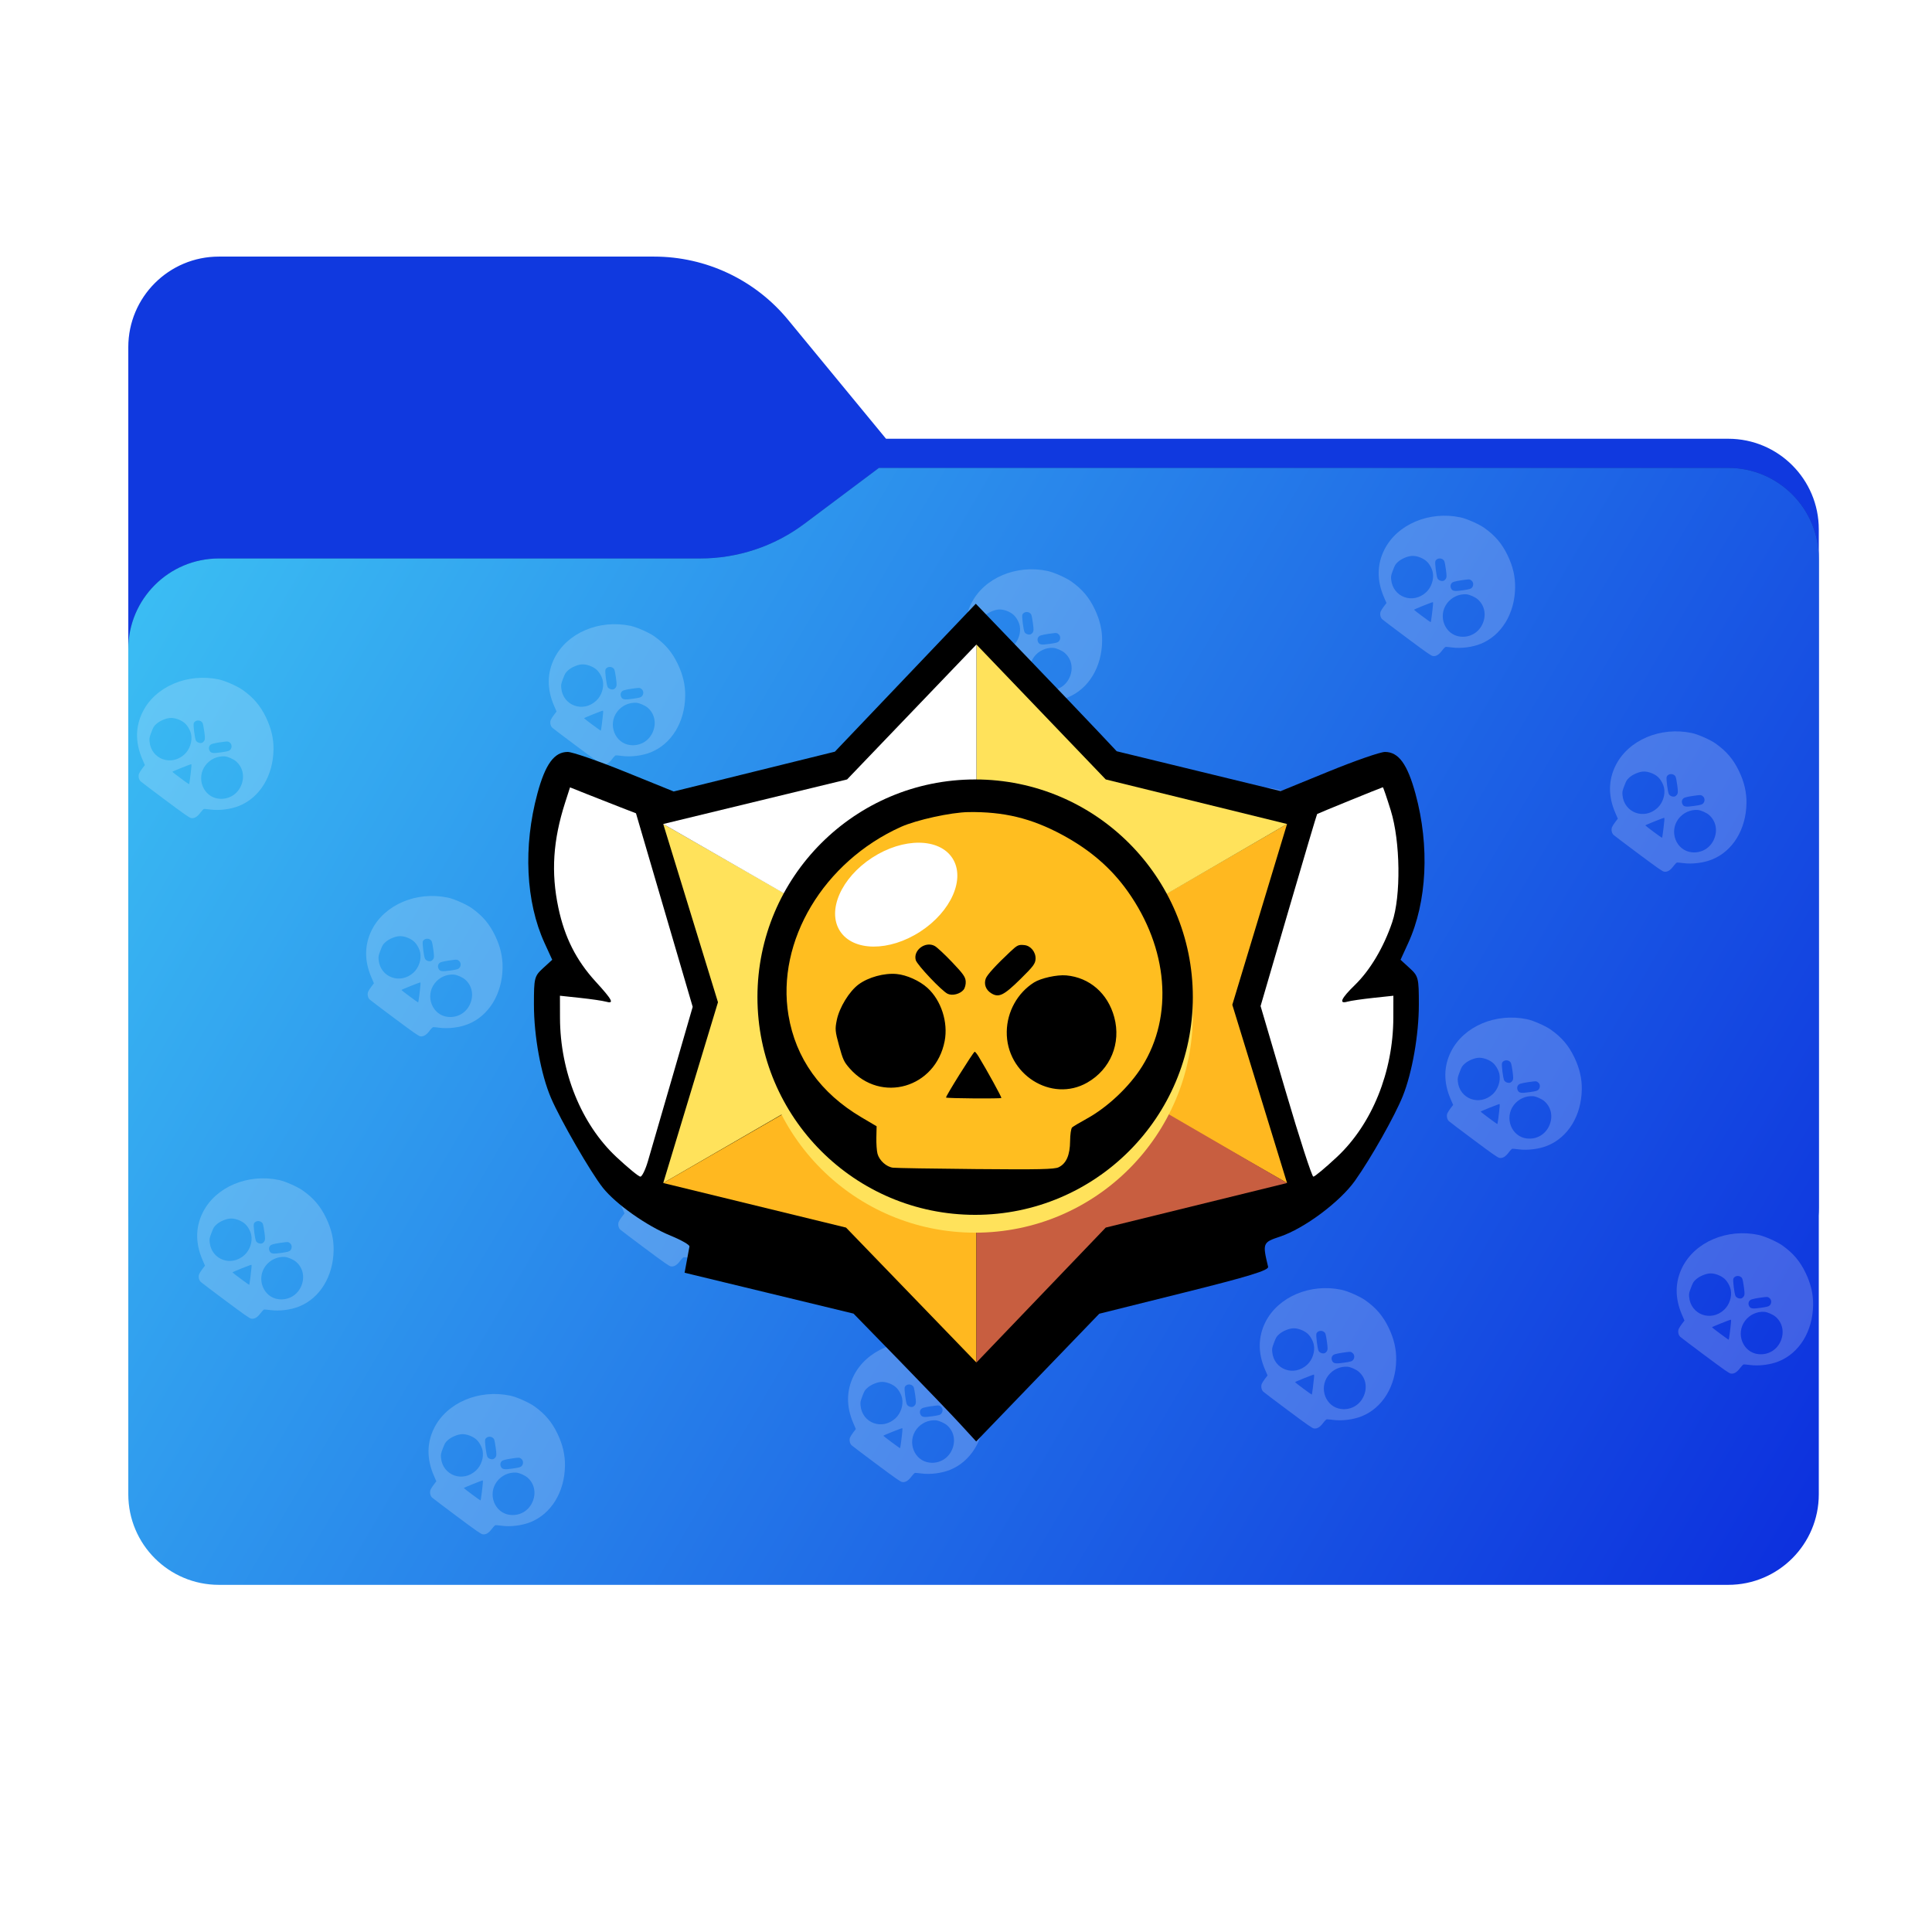 <svg width="256" height="256" viewBox="0 0 256 256" fill="none" xmlns="http://www.w3.org/2000/svg">
<path fill-rule="evenodd" clip-rule="evenodd" d="M104.425 42.378C100.056 37.073 93.544 34 86.671 34H29C22.373 34 17 39.373 17 46V58.137V68.2V160C17 166.627 22.373 172 29 172H229C235.627 172 241 166.627 241 160V70.137C241 63.51 235.627 58.137 229 58.137H117.404L104.425 42.378Z" fill="#1039DF"/>
<mask id="mask0_600_14157" style="mask-type:alpha" maskUnits="userSpaceOnUse" x="17" y="34" width="224" height="138">
<path fill-rule="evenodd" clip-rule="evenodd" d="M104.425 42.378C100.056 37.073 93.544 34 86.671 34H29C22.373 34 17 39.373 17 46V58.137V68.2V160C17 166.627 22.373 172 29 172H229C235.627 172 241 166.627 241 160V70.137C241 63.51 235.627 58.137 229 58.137H117.404L104.425 42.378Z" fill="url(#paint0_linear_600_14157)"/>
</mask>
<g mask="url(#mask0_600_14157)">
<g style="mix-blend-mode:multiply" filter="url(#filter0_f_600_14157)">
<path fill-rule="evenodd" clip-rule="evenodd" d="M92.789 74C97.764 74 102.605 72.387 106.586 69.402L116.459 62H229C235.627 62 241 67.373 241 74V108V160C241 166.627 235.627 172 229 172H29C22.373 172 17 166.627 17 160L17 108V86C17 79.373 22.373 74 29 74H87H92.789Z" fill="black" fill-opacity="0.3"/>
</g>
</g>
<g filter="url(#filter1_ii_600_14157)">
<path fill-rule="evenodd" clip-rule="evenodd" d="M92.789 74C97.764 74 102.605 72.387 106.586 69.402L116.459 62H229C235.627 62 241 67.373 241 74V108V198C241 204.627 235.627 210 229 210H29C22.373 210 17 204.627 17 198L17 108V86C17 79.373 22.373 74 29 74H87H92.789Z" fill="url(#paint1_linear_600_14157)"/>
</g>
<path fill-rule="evenodd" clip-rule="evenodd" d="M59.354 118.941C55.206 118.064 50.954 119.868 49.268 123.219C48.286 125.172 48.263 127.304 49.203 129.487L49.548 130.292L49.208 130.737C49.02 130.981 48.825 131.292 48.774 131.426C48.649 131.755 48.746 132.218 48.986 132.444C49.094 132.545 50.58 133.671 52.288 134.944C54.816 136.828 55.447 137.269 55.677 137.311C56.096 137.386 56.492 137.156 56.912 136.592C57.106 136.33 57.323 136.11 57.395 136.102C57.465 136.094 57.842 136.129 58.231 136.18C59.418 136.336 60.908 136.149 62.017 135.705C64.777 134.6 66.546 131.711 66.595 128.226C66.616 126.792 66.298 125.427 65.611 123.994C64.861 122.43 63.952 121.357 62.513 120.336C61.801 119.831 60.183 119.116 59.354 118.941ZM57.209 124.745C57.264 124.869 57.364 125.392 57.43 125.909C57.533 126.706 57.53 126.884 57.412 127.077C57.336 127.202 57.183 127.326 57.074 127.354C56.807 127.421 56.441 127.273 56.318 127.048C56.164 126.769 55.937 124.978 56.025 124.746C56.209 124.263 56.993 124.262 57.209 124.745ZM54.841 124.741C55.221 125.076 55.572 125.695 55.678 126.216C55.862 127.124 55.502 128.214 54.804 128.863C53.056 130.487 50.386 129.514 50.169 127.174C50.129 126.738 50.153 126.614 50.413 125.933C50.678 125.237 50.732 125.148 51.074 124.837C51.549 124.405 52.426 124.045 53.009 124.043C53.613 124.042 54.376 124.332 54.841 124.741ZM60.846 127.346C61.084 127.557 61.103 127.969 60.888 128.233C60.737 128.418 60.575 128.468 59.692 128.598C58.526 128.769 58.255 128.72 58.09 128.309C57.971 128.014 58.052 127.725 58.302 127.555C58.465 127.445 59.129 127.311 60.087 127.194C60.567 127.136 60.623 127.147 60.846 127.346ZM61.642 129.802C62.519 130.575 62.786 131.754 62.343 132.901C61.858 134.16 60.655 134.892 59.322 134.741C57.279 134.508 56.299 132.009 57.586 130.312C58.187 129.518 59.158 129.07 60.132 129.136C60.539 129.163 61.296 129.497 61.642 129.802ZM55.714 130.492C55.645 131.301 55.449 132.812 55.412 132.829C55.367 132.849 53.23 131.262 53.194 131.181C53.172 131.134 55.616 130.154 55.696 130.179C55.72 130.186 55.729 130.327 55.714 130.492Z" fill="white" fill-opacity="0.2"/>
<path fill-rule="evenodd" clip-rule="evenodd" d="M92.557 149.429C88.41 148.553 84.157 150.357 82.472 153.708C81.489 155.661 81.467 157.792 82.406 159.976L82.752 160.78L82.411 161.225C82.224 161.47 82.028 161.78 81.977 161.915C81.853 162.243 81.949 162.706 82.19 162.932C82.297 163.034 83.784 164.159 85.492 165.432C88.02 167.317 88.651 167.757 88.881 167.799C89.3 167.875 89.696 167.644 90.115 167.08C90.31 166.818 90.527 166.598 90.598 166.59C90.669 166.582 91.046 166.618 91.435 166.669C92.621 166.824 94.112 166.637 95.221 166.193C97.981 165.088 99.749 162.199 99.799 158.714C99.819 157.28 99.502 155.915 98.815 154.483C98.064 152.918 97.155 151.845 95.716 150.824C95.005 150.319 93.386 149.604 92.557 149.429ZM90.413 155.234C90.468 155.357 90.567 155.881 90.634 156.398C90.736 157.194 90.734 157.373 90.616 157.565C90.539 157.69 90.387 157.815 90.277 157.842C90.011 157.909 89.645 157.761 89.521 157.536C89.368 157.257 89.141 155.466 89.229 155.235C89.413 154.751 90.197 154.75 90.413 155.234ZM88.044 155.23C88.425 155.565 88.776 156.184 88.882 156.704C89.066 157.613 88.706 158.702 88.008 159.351C86.26 160.975 83.59 160.002 83.373 157.662C83.333 157.226 83.357 157.103 83.617 156.421C83.882 155.726 83.936 155.636 84.278 155.325C84.753 154.893 85.63 154.533 86.212 154.532C86.817 154.53 87.58 154.821 88.044 155.23ZM94.049 157.834C94.287 158.046 94.307 158.457 94.091 158.722C93.941 158.907 93.779 158.956 92.895 159.086C91.73 159.257 91.459 159.209 91.293 158.798C91.174 158.503 91.256 158.213 91.506 158.044C91.668 157.933 92.333 157.799 93.29 157.683C93.77 157.624 93.827 157.635 94.049 157.834ZM94.846 160.291C95.722 161.063 95.989 162.242 95.547 163.389C95.061 164.648 93.859 165.381 92.526 165.229C90.483 164.996 89.503 162.497 90.789 160.8C91.391 160.006 92.362 159.558 93.335 159.624C93.743 159.652 94.499 159.986 94.846 160.291ZM88.918 160.98C88.849 161.789 88.653 163.3 88.615 163.317C88.57 163.337 86.433 161.75 86.397 161.67C86.376 161.622 88.82 160.643 88.9 160.667C88.924 160.674 88.932 160.815 88.918 160.98Z" fill="white" fill-opacity="0.2"/>
<path fill-rule="evenodd" clip-rule="evenodd" d="M123.21 178.004C119.063 177.128 114.81 178.932 113.125 182.283C112.142 184.236 112.12 186.368 113.059 188.551L113.405 189.355L113.064 189.8C112.877 190.045 112.681 190.355 112.63 190.49C112.506 190.818 112.602 191.281 112.843 191.507C112.95 191.609 114.436 192.734 116.145 194.008C118.672 195.892 119.304 196.333 119.534 196.374C119.953 196.45 120.349 196.219 120.768 195.655C120.963 195.394 121.18 195.173 121.251 195.165C121.322 195.158 121.698 195.193 122.087 195.244C123.274 195.399 124.765 195.212 125.874 194.768C128.634 193.663 130.402 190.774 130.452 187.29C130.472 185.855 130.155 184.49 129.468 183.058C128.717 181.494 127.808 180.42 126.369 179.399C125.658 178.894 124.039 178.18 123.21 178.004ZM121.066 183.809C121.121 183.932 121.22 184.456 121.287 184.973C121.389 185.769 121.386 185.948 121.269 186.14C121.192 186.265 121.04 186.39 120.93 186.417C120.664 186.485 120.298 186.336 120.174 186.111C120.021 185.833 119.793 184.041 119.882 183.81C120.066 183.326 120.85 183.326 121.066 183.809ZM118.697 183.805C119.078 184.14 119.429 184.759 119.534 185.28C119.718 186.188 119.359 187.277 118.66 187.926C116.913 189.55 114.243 188.578 114.026 186.237C113.985 185.801 114.01 185.678 114.269 184.996C114.534 184.301 114.588 184.212 114.931 183.9C115.406 183.468 116.283 183.108 116.865 183.107C117.47 183.105 118.233 183.396 118.697 183.805ZM124.702 186.409C124.94 186.621 124.96 187.032 124.744 187.297C124.594 187.482 124.432 187.531 123.548 187.661C122.383 187.833 122.112 187.784 121.946 187.373C121.827 187.078 121.909 186.788 122.158 186.619C122.321 186.508 122.986 186.374 123.943 186.258C124.423 186.199 124.48 186.211 124.702 186.409ZM125.499 188.866C126.375 189.638 126.642 190.817 126.2 191.964C125.714 193.223 124.512 193.956 123.179 193.804C121.136 193.572 120.156 191.072 121.442 189.375C122.044 188.581 123.014 188.133 123.988 188.199C124.396 188.227 125.152 188.561 125.499 188.866ZM119.571 189.555C119.502 190.364 119.306 191.875 119.268 191.892C119.223 191.913 117.086 190.325 117.05 190.245C117.029 190.197 119.473 189.218 119.553 189.242C119.577 189.249 119.585 189.39 119.571 189.555Z" fill="white" fill-opacity="0.2"/>
<path fill-rule="evenodd" clip-rule="evenodd" d="M36.967 156.356C32.819 155.48 28.567 157.284 26.881 160.635C25.898 162.588 25.876 164.72 26.815 166.903L27.161 167.707L26.82 168.152C26.633 168.397 26.438 168.707 26.387 168.842C26.262 169.17 26.358 169.633 26.599 169.859C26.707 169.961 28.193 171.086 29.901 172.36C32.429 174.244 33.06 174.685 33.29 174.726C33.709 174.802 34.105 174.571 34.524 174.007C34.719 173.746 34.936 173.525 35.007 173.517C35.078 173.51 35.455 173.545 35.844 173.596C37.03 173.751 38.521 173.564 39.63 173.12C42.39 172.015 44.159 169.126 44.208 165.642C44.228 164.207 43.911 162.843 43.224 161.41C42.474 159.846 41.565 158.772 40.126 157.751C39.414 157.246 37.795 156.532 36.967 156.356ZM34.822 162.161C34.877 162.284 34.977 162.808 35.043 163.325C35.145 164.121 35.143 164.3 35.025 164.492C34.949 164.617 34.796 164.742 34.687 164.77C34.42 164.837 34.054 164.688 33.93 164.463C33.777 164.185 33.55 162.393 33.638 162.162C33.822 161.678 34.606 161.678 34.822 162.161ZM32.453 162.157C32.834 162.492 33.185 163.111 33.291 163.632C33.475 164.54 33.115 165.629 32.417 166.278C30.669 167.902 27.999 166.93 27.782 164.589C27.742 164.153 27.766 164.03 28.026 163.348C28.291 162.653 28.345 162.564 28.687 162.252C29.162 161.82 30.039 161.46 30.622 161.459C31.226 161.457 31.989 161.748 32.453 162.157ZM38.459 164.761C38.697 164.973 38.716 165.384 38.501 165.649C38.35 165.834 38.188 165.883 37.304 166.013C36.139 166.185 35.868 166.136 35.702 165.725C35.583 165.43 35.665 165.14 35.915 164.971C36.078 164.861 36.742 164.726 37.699 164.61C38.18 164.552 38.236 164.563 38.459 164.761ZM39.255 167.218C40.132 167.99 40.398 169.169 39.956 170.316C39.471 171.575 38.268 172.308 36.935 172.156C34.892 171.924 33.912 169.424 35.198 167.727C35.8 166.933 36.771 166.485 37.745 166.551C38.152 166.579 38.909 166.913 39.255 167.218ZM33.327 167.907C33.258 168.716 33.062 170.227 33.025 170.244C32.979 170.265 30.842 168.677 30.806 168.597C30.785 168.549 33.229 167.57 33.309 167.594C33.333 167.601 33.341 167.742 33.327 167.907Z" fill="white" fill-opacity="0.2"/>
<path fill-rule="evenodd" clip-rule="evenodd" d="M67.619 184.932C63.472 184.055 59.219 185.859 57.534 189.21C56.551 191.163 56.529 193.295 57.468 195.478L57.814 196.282L57.473 196.727C57.286 196.972 57.09 197.283 57.039 197.417C56.915 197.745 57.011 198.208 57.252 198.435C57.359 198.536 58.846 199.661 60.554 200.935C63.082 202.819 63.713 203.26 63.943 203.301C64.362 203.377 64.758 203.147 65.177 202.582C65.372 202.321 65.589 202.101 65.66 202.093C65.731 202.085 66.108 202.12 66.497 202.171C67.683 202.327 69.174 202.139 70.283 201.695C73.043 200.59 74.812 197.701 74.861 194.217C74.881 192.782 74.564 191.418 73.877 189.985C73.126 188.421 72.218 187.347 70.778 186.326C70.067 185.821 68.448 185.107 67.619 184.932ZM65.475 190.736C65.53 190.859 65.629 191.383 65.696 191.9C65.798 192.697 65.796 192.875 65.678 193.067C65.601 193.192 65.449 193.317 65.339 193.345C65.073 193.412 64.707 193.264 64.583 193.038C64.43 192.76 64.203 190.969 64.291 190.737C64.475 190.253 65.259 190.253 65.475 190.736ZM63.106 190.732C63.487 191.067 63.838 191.686 63.944 192.207C64.128 193.115 63.768 194.204 63.07 194.853C61.322 196.478 58.652 195.505 58.435 193.165C58.395 192.728 58.419 192.605 58.679 191.923C58.944 191.228 58.998 191.139 59.34 190.827C59.815 190.395 60.692 190.036 61.274 190.034C61.879 190.032 62.642 190.323 63.106 190.732ZM69.112 193.336C69.349 193.548 69.369 193.959 69.154 194.224C69.003 194.409 68.841 194.458 67.957 194.588C66.792 194.76 66.521 194.711 66.355 194.3C66.236 194.005 66.318 193.715 66.568 193.546C66.731 193.436 67.395 193.301 68.352 193.185C68.832 193.127 68.889 193.138 69.112 193.336ZM69.908 195.793C70.784 196.565 71.051 197.744 70.609 198.891C70.124 200.151 68.921 200.883 67.588 200.731C65.545 200.499 64.565 197.999 65.851 196.302C66.453 195.509 67.424 195.06 68.397 195.126C68.805 195.154 69.562 195.488 69.908 195.793ZM63.98 196.482C63.911 197.292 63.715 198.803 63.677 198.82C63.632 198.84 61.495 197.252 61.459 197.172C61.438 197.124 63.882 196.145 63.962 196.169C63.986 196.177 63.994 196.318 63.98 196.482Z" fill="white" fill-opacity="0.2"/>
<path fill-rule="evenodd" clip-rule="evenodd" d="M193.521 68.554C189.374 67.678 185.121 69.481 183.436 72.832C182.453 74.786 182.431 76.917 183.37 79.101L183.716 79.905L183.375 80.35C183.188 80.595 182.993 80.905 182.941 81.04C182.817 81.368 182.913 81.831 183.154 82.057C183.262 82.159 184.748 83.284 186.456 84.557C188.984 86.442 189.615 86.882 189.845 86.924C190.264 86.999 190.66 86.769 191.079 86.205C191.274 85.943 191.491 85.723 191.562 85.715C191.633 85.707 192.01 85.743 192.399 85.794C193.585 85.949 195.076 85.762 196.185 85.318C198.945 84.213 200.714 81.324 200.763 77.84C200.783 76.405 200.466 75.04 199.779 73.608C199.029 72.043 198.119 70.97 196.68 69.949C195.969 69.444 194.35 68.729 193.521 68.554ZM191.377 74.359C191.432 74.482 191.531 75.006 191.598 75.523C191.7 76.319 191.698 76.498 191.58 76.69C191.503 76.815 191.351 76.94 191.241 76.967C190.975 77.034 190.609 76.886 190.485 76.661C190.332 76.382 190.105 74.591 190.193 74.36C190.377 73.876 191.161 73.875 191.377 74.359ZM189.008 74.355C189.389 74.69 189.74 75.308 189.846 75.829C190.03 76.738 189.67 77.827 188.972 78.476C187.224 80.1 184.554 79.127 184.337 76.787C184.297 76.351 184.321 76.228 184.581 75.546C184.846 74.851 184.899 74.761 185.242 74.45C185.717 74.018 186.594 73.658 187.176 73.656C187.781 73.655 188.544 73.946 189.008 74.355ZM195.013 76.959C195.251 77.171 195.271 77.582 195.056 77.847C194.905 78.031 194.743 78.081 193.859 78.211C192.694 78.382 192.423 78.334 192.257 77.923C192.138 77.628 192.22 77.338 192.47 77.169C192.632 77.058 193.297 76.924 194.254 76.808C194.734 76.749 194.791 76.76 195.013 76.959ZM195.81 79.416C196.686 80.188 196.953 81.367 196.511 82.514C196.026 83.773 194.823 84.506 193.49 84.354C191.447 84.121 190.467 81.622 191.753 79.925C192.355 79.131 193.326 78.683 194.299 78.749C194.707 78.777 195.464 79.111 195.81 79.416ZM189.882 80.105C189.813 80.914 189.617 82.425 189.579 82.442C189.534 82.462 187.397 80.875 187.361 80.795C187.34 80.747 189.784 79.768 189.864 79.792C189.888 79.799 189.896 79.94 189.882 80.105Z" fill="white" fill-opacity="0.2"/>
<path fill-rule="evenodd" clip-rule="evenodd" d="M224.174 97.129C220.027 96.252 215.774 98.056 214.089 101.407C213.106 103.36 213.084 105.492 214.023 107.675L214.369 108.48L214.028 108.925C213.841 109.169 213.645 109.48 213.594 109.614C213.47 109.943 213.566 110.406 213.807 110.632C213.914 110.733 215.4 111.859 217.109 113.132C219.636 115.016 220.268 115.457 220.498 115.499C220.917 115.574 221.313 115.344 221.732 114.78C221.927 114.518 222.144 114.298 222.215 114.29C222.286 114.282 222.662 114.317 223.051 114.368C224.238 114.524 225.729 114.337 226.838 113.893C229.598 112.788 231.366 109.899 231.416 106.414C231.436 104.98 231.119 103.615 230.432 102.182C229.681 100.618 228.772 99.545 227.333 98.524C226.622 98.019 225.003 97.304 224.174 97.129ZM222.03 102.933C222.085 103.057 222.184 103.58 222.251 104.097C222.353 104.894 222.351 105.072 222.233 105.265C222.156 105.39 222.004 105.514 221.894 105.542C221.628 105.609 221.262 105.461 221.138 105.236C220.985 104.957 220.757 103.166 220.846 102.934C221.03 102.451 221.814 102.45 222.03 102.933ZM219.661 102.929C220.042 103.264 220.393 103.883 220.498 104.404C220.682 105.312 220.323 106.402 219.624 107.051C217.877 108.675 215.207 107.702 214.99 105.362C214.949 104.926 214.974 104.802 215.233 104.121C215.498 103.425 215.552 103.336 215.895 103.025C216.37 102.592 217.247 102.233 217.829 102.231C218.434 102.23 219.197 102.52 219.661 102.929ZM225.666 105.534C225.904 105.745 225.924 106.157 225.708 106.421C225.558 106.606 225.396 106.656 224.512 106.786C223.347 106.957 223.076 106.908 222.91 106.497C222.791 106.202 222.873 105.913 223.122 105.743C223.285 105.633 223.95 105.499 224.907 105.382C225.387 105.324 225.444 105.335 225.666 105.534ZM226.463 107.99C227.339 108.763 227.606 109.942 227.164 111.089C226.678 112.348 225.476 113.08 224.143 112.929C222.1 112.696 221.12 110.197 222.406 108.5C223.008 107.706 223.978 107.257 224.952 107.324C225.36 107.351 226.116 107.685 226.463 107.99ZM220.535 108.68C220.466 109.489 220.27 111 220.232 111.017C220.187 111.037 218.05 109.45 218.014 109.369C217.993 109.322 220.437 108.342 220.517 108.367C220.541 108.374 220.549 108.515 220.535 108.68Z" fill="white" fill-opacity="0.2"/>
<path fill-rule="evenodd" clip-rule="evenodd" d="M29 90.028C24.853 89.152 20.6 90.956 18.915 94.307C17.932 96.26 17.91 98.391 18.849 100.575L19.195 101.379L18.854 101.824C18.666 102.069 18.471 102.379 18.42 102.514C18.296 102.842 18.392 103.305 18.633 103.531C18.74 103.633 20.226 104.758 21.935 106.031C24.462 107.916 25.094 108.356 25.324 108.398C25.743 108.474 26.139 108.243 26.558 107.679C26.753 107.418 26.97 107.197 27.041 107.189C27.112 107.182 27.488 107.217 27.878 107.268C29.064 107.423 30.555 107.236 31.664 106.792C34.424 105.687 36.192 102.798 36.242 99.314C36.262 97.879 35.945 96.514 35.258 95.082C34.507 93.517 33.598 92.444 32.159 91.423C31.448 90.918 29.829 90.204 29 90.028ZM26.856 95.833C26.911 95.956 27.01 96.48 27.077 96.997C27.179 97.793 27.177 97.972 27.059 98.164C26.982 98.289 26.83 98.414 26.72 98.441C26.454 98.509 26.088 98.36 25.964 98.135C25.811 97.856 25.583 96.065 25.672 95.834C25.856 95.35 26.64 95.35 26.856 95.833ZM24.487 95.829C24.867 96.164 25.219 96.783 25.324 97.303C25.508 98.212 25.149 99.301 24.451 99.95C22.703 101.574 20.033 100.601 19.816 98.261C19.775 97.825 19.8 97.702 20.059 97.02C20.324 96.325 20.378 96.235 20.721 95.924C21.196 95.492 22.073 95.132 22.655 95.131C23.259 95.129 24.023 95.42 24.487 95.829ZM30.492 98.433C30.73 98.645 30.75 99.056 30.534 99.321C30.384 99.506 30.222 99.555 29.338 99.685C28.172 99.856 27.902 99.808 27.736 99.397C27.617 99.102 27.699 98.812 27.948 98.643C28.111 98.532 28.776 98.398 29.733 98.282C30.213 98.223 30.27 98.235 30.492 98.433ZM31.289 100.89C32.165 101.662 32.432 102.841 31.99 103.988C31.504 105.247 30.302 105.98 28.969 105.828C26.926 105.596 25.946 103.096 27.232 101.399C27.834 100.605 28.805 100.157 29.778 100.223C30.186 100.251 30.942 100.585 31.289 100.89ZM25.361 101.579C25.292 102.388 25.096 103.899 25.058 103.916C25.013 103.936 22.876 102.349 22.84 102.269C22.819 102.221 25.263 101.242 25.343 101.266C25.367 101.273 25.375 101.414 25.361 101.579Z" fill="white" fill-opacity="0.2"/>
<path fill-rule="evenodd" clip-rule="evenodd" d="M113.906 111.84C109.758 110.963 105.505 112.767 103.82 116.118C102.837 118.071 102.815 120.203 103.754 122.386L104.1 123.191L103.759 123.636C103.572 123.88 103.377 124.191 103.326 124.325C103.201 124.653 103.298 125.116 103.538 125.343C103.646 125.444 105.132 126.569 106.84 127.843C109.368 129.727 109.999 130.168 110.229 130.21C110.648 130.285 111.044 130.055 111.463 129.491C111.658 129.229 111.875 129.009 111.946 129.001C112.017 128.993 112.394 129.028 112.783 129.079C113.969 129.235 115.46 129.047 116.569 128.604C119.329 127.498 121.098 124.61 121.147 121.125C121.167 119.691 120.85 118.326 120.163 116.893C119.413 115.329 118.504 114.256 117.065 113.235C116.353 112.73 114.734 112.015 113.906 111.84ZM111.761 117.644C111.816 117.768 111.915 118.291 111.982 118.808C112.085 119.605 112.082 119.783 111.964 119.976C111.888 120.101 111.735 120.225 111.626 120.253C111.359 120.32 110.993 120.172 110.869 119.946C110.716 119.668 110.489 117.877 110.577 117.645C110.761 117.162 111.545 117.161 111.761 117.644ZM109.392 117.64C109.773 117.975 110.124 118.594 110.23 119.115C110.414 120.023 110.054 121.112 109.356 121.761C107.608 123.386 104.938 122.413 104.721 120.073C104.681 119.637 104.705 119.513 104.965 118.832C105.23 118.136 105.284 118.047 105.626 117.735C106.101 117.303 106.978 116.944 107.561 116.942C108.165 116.94 108.928 117.231 109.392 117.64ZM115.398 120.244C115.636 120.456 115.655 120.867 115.44 121.132C115.289 121.317 115.127 121.367 114.243 121.497C113.078 121.668 112.807 121.619 112.641 121.208C112.522 120.913 112.604 120.624 112.854 120.454C113.017 120.344 113.681 120.209 114.638 120.093C115.119 120.035 115.175 120.046 115.398 120.244ZM116.194 122.701C117.071 123.473 117.338 124.653 116.895 125.8C116.41 127.059 115.207 127.791 113.874 127.64C111.831 127.407 110.851 124.908 112.137 123.211C112.739 122.417 113.71 121.968 114.684 122.035C115.091 122.062 115.848 122.396 116.194 122.701ZM110.266 123.391C110.197 124.2 110.001 125.711 109.964 125.728C109.918 125.748 107.781 124.161 107.745 124.08C107.724 124.032 110.168 123.053 110.248 123.078C110.272 123.085 110.28 123.226 110.266 123.391Z" fill="white" fill-opacity="0.2"/>
<path fill-rule="evenodd" clip-rule="evenodd" d="M147.109 142.329C142.961 141.453 138.709 143.256 137.023 146.607C136.041 148.561 136.019 150.692 136.958 152.876L137.304 153.68L136.963 154.125C136.775 154.37 136.58 154.68 136.529 154.815C136.404 155.143 136.501 155.606 136.741 155.832C136.849 155.934 138.335 157.059 140.044 158.332C142.571 160.216 143.203 160.657 143.433 160.699C143.852 160.774 144.247 160.544 144.667 159.98C144.861 159.718 145.079 159.498 145.15 159.49C145.221 159.482 145.597 159.518 145.986 159.569C147.173 159.724 148.664 159.537 149.773 159.093C152.533 157.988 154.301 155.099 154.351 151.614C154.371 150.18 154.054 148.815 153.366 147.383C152.616 145.818 151.707 144.745 150.268 143.724C149.556 143.219 147.938 142.504 147.109 142.329ZM144.964 148.134C145.02 148.257 145.119 148.781 145.186 149.298C145.288 150.094 145.285 150.273 145.168 150.465C145.091 150.59 144.939 150.715 144.829 150.742C144.563 150.809 144.197 150.661 144.073 150.436C143.92 150.157 143.692 148.366 143.78 148.135C143.965 147.651 144.748 147.65 144.964 148.134ZM142.596 148.13C142.976 148.465 143.328 149.083 143.433 149.604C143.617 150.513 143.258 151.602 142.559 152.251C140.812 153.875 138.142 152.902 137.925 150.562C137.884 150.126 137.909 150.003 138.168 149.321C138.433 148.626 138.487 148.536 138.83 148.225C139.305 147.793 140.182 147.433 140.764 147.431C141.368 147.43 142.132 147.721 142.596 148.13ZM148.601 150.734C148.839 150.946 148.859 151.357 148.643 151.622C148.493 151.806 148.331 151.856 147.447 151.986C146.281 152.157 146.011 152.109 145.845 151.698C145.726 151.403 145.808 151.113 146.057 150.944C146.22 150.833 146.885 150.699 147.842 150.582C148.322 150.524 148.378 150.535 148.601 150.734ZM149.398 153.191C150.274 153.963 150.541 155.142 150.099 156.289C149.613 157.548 148.41 158.281 147.077 158.129C145.035 157.896 144.054 155.397 145.341 153.7C145.942 152.906 146.913 152.458 147.887 152.524C148.295 152.552 149.051 152.885 149.398 153.191ZM143.47 153.88C143.4 154.689 143.205 156.2 143.167 156.217C143.122 156.237 140.985 154.65 140.949 154.57C140.927 154.522 143.371 153.543 143.452 153.567C143.476 153.574 143.484 153.715 143.47 153.88Z" fill="white" fill-opacity="0.2"/>
<path fill-rule="evenodd" clip-rule="evenodd" d="M177.762 170.903C173.614 170.027 169.362 171.831 167.676 175.182C166.694 177.135 166.671 179.266 167.611 181.45L167.957 182.254L167.616 182.699C167.428 182.944 167.233 183.254 167.182 183.389C167.057 183.717 167.154 184.18 167.394 184.406C167.502 184.508 168.988 185.633 170.697 186.906C173.224 188.791 173.855 189.231 174.086 189.273C174.505 189.349 174.9 189.118 175.32 188.554C175.514 188.293 175.732 188.072 175.803 188.064C175.874 188.057 176.25 188.092 176.639 188.143C177.826 188.298 179.317 188.111 180.425 187.667C183.186 186.562 184.954 183.673 185.003 180.189C185.024 178.754 184.706 177.389 184.019 175.957C183.269 174.392 182.36 173.319 180.921 172.298C180.209 171.793 178.591 171.079 177.762 170.903ZM175.617 176.708C175.672 176.831 175.772 177.355 175.838 177.872C175.941 178.668 175.938 178.847 175.82 179.039C175.744 179.164 175.592 179.289 175.482 179.316C175.215 179.384 174.849 179.235 174.726 179.01C174.573 178.731 174.345 176.94 174.433 176.709C174.618 176.225 175.401 176.224 175.617 176.708ZM173.249 176.704C173.629 177.039 173.981 177.658 174.086 178.178C174.27 179.087 173.91 180.176 173.212 180.825C171.464 182.449 168.794 181.476 168.578 179.136C168.537 178.7 168.561 178.577 168.821 177.895C169.086 177.2 169.14 177.11 169.482 176.799C169.958 176.367 170.835 176.007 171.417 176.006C172.021 176.004 172.785 176.295 173.249 176.704ZM179.254 179.308C179.492 179.52 179.512 179.931 179.296 180.196C179.146 180.381 178.984 180.43 178.1 180.56C176.934 180.732 176.664 180.683 176.498 180.272C176.379 179.977 176.46 179.687 176.71 179.518C176.873 179.407 177.537 179.273 178.495 179.157C178.975 179.098 179.031 179.11 179.254 179.308ZM180.05 181.765C180.927 182.537 181.194 183.716 180.752 184.863C180.266 186.122 179.063 186.855 177.73 186.703C175.687 186.471 174.707 183.971 175.994 182.274C176.595 181.48 177.566 181.032 178.54 181.098C178.947 181.126 179.704 181.46 180.05 181.765ZM174.123 182.454C174.053 183.263 173.858 184.774 173.82 184.791C173.775 184.811 171.638 183.224 171.602 183.144C171.58 183.096 174.024 182.117 174.105 182.141C174.129 182.148 174.137 182.289 174.123 182.454Z" fill="white" fill-opacity="0.2"/>
<path fill-rule="evenodd" clip-rule="evenodd" d="M83.552 82.928C79.404 82.052 75.152 83.856 73.466 87.207C72.484 89.16 72.462 91.291 73.401 93.475L73.747 94.279L73.406 94.724C73.218 94.969 73.023 95.279 72.972 95.414C72.847 95.742 72.944 96.205 73.184 96.431C73.292 96.533 74.778 97.658 76.487 98.931C79.014 100.816 79.645 101.256 79.876 101.298C80.295 101.374 80.69 101.143 81.11 100.579C81.304 100.317 81.522 100.097 81.593 100.089C81.664 100.082 82.04 100.117 82.429 100.168C83.616 100.323 85.107 100.136 86.215 99.692C88.976 98.587 90.744 95.698 90.793 92.213C90.814 90.779 90.496 89.414 89.809 87.982C89.059 86.417 88.15 85.344 86.711 84.323C85.999 83.818 84.381 83.103 83.552 82.928ZM81.407 88.733C81.462 88.856 81.562 89.38 81.629 89.897C81.731 90.693 81.728 90.872 81.61 91.064C81.534 91.189 81.382 91.314 81.272 91.341C81.005 91.409 80.639 91.26 80.516 91.035C80.363 90.756 80.135 88.965 80.223 88.734C80.408 88.25 81.191 88.249 81.407 88.733ZM79.039 88.729C79.419 89.064 79.77 89.683 79.876 90.203C80.06 91.112 79.701 92.201 79.002 92.85C77.254 94.474 74.584 93.501 74.368 91.161C74.327 90.725 74.351 90.602 74.611 89.92C74.876 89.225 74.93 89.135 75.272 88.824C75.748 88.392 76.624 88.032 77.207 88.031C77.811 88.029 78.575 88.32 79.039 88.729ZM85.044 91.333C85.282 91.545 85.302 91.956 85.086 92.221C84.936 92.406 84.774 92.455 83.89 92.585C82.724 92.757 82.454 92.708 82.288 92.297C82.169 92.002 82.251 91.712 82.5 91.543C82.663 91.432 83.327 91.298 84.285 91.182C84.765 91.123 84.821 91.135 85.044 91.333ZM85.84 93.79C86.717 94.562 86.984 95.741 86.542 96.888C86.056 98.147 84.853 98.88 83.52 98.728C81.477 98.496 80.497 95.996 81.784 94.299C82.385 93.505 83.356 93.057 84.33 93.123C84.737 93.151 85.494 93.485 85.84 93.79ZM79.913 94.479C79.843 95.288 79.648 96.799 79.61 96.816C79.565 96.836 77.428 95.249 77.392 95.169C77.37 95.121 79.814 94.142 79.894 94.166C79.919 94.173 79.927 94.314 79.913 94.479Z" fill="white" fill-opacity="0.2"/>
<path fill-rule="evenodd" clip-rule="evenodd" d="M169.15 104.567C165.002 103.69 160.75 105.494 159.064 108.845C158.082 110.798 158.059 112.93 158.999 115.113L159.345 115.918L159.004 116.363C158.816 116.607 158.621 116.918 158.57 117.052C158.445 117.381 158.542 117.843 158.782 118.07C158.89 118.171 160.376 119.297 162.085 120.57C164.612 122.454 165.243 122.895 165.474 122.937C165.893 123.012 166.288 122.782 166.708 122.218C166.902 121.956 167.12 121.736 167.191 121.728C167.262 121.72 167.638 121.755 168.027 121.806C169.214 121.962 170.705 121.775 171.813 121.331C174.574 120.226 176.342 117.337 176.392 113.852C176.412 112.418 176.094 111.053 175.407 109.62C174.657 108.056 173.748 106.983 172.309 105.962C171.597 105.457 169.979 104.742 169.15 104.567ZM167.005 110.371C167.06 110.495 167.16 111.018 167.227 111.535C167.329 112.332 167.326 112.51 167.208 112.703C167.132 112.828 166.98 112.952 166.87 112.98C166.604 113.047 166.237 112.899 166.114 112.673C165.961 112.395 165.733 110.604 165.821 110.372C166.006 109.889 166.789 109.888 167.005 110.371ZM164.637 110.367C165.017 110.702 165.369 111.321 165.474 111.842C165.658 112.75 165.299 113.84 164.6 114.489C162.853 116.113 160.182 115.14 159.966 112.8C159.925 112.364 159.949 112.24 160.209 111.559C160.474 110.863 160.528 110.774 160.871 110.463C161.346 110.03 162.223 109.671 162.805 109.669C163.409 109.668 164.173 109.958 164.637 110.367ZM170.642 112.972C170.88 113.183 170.9 113.595 170.684 113.859C170.534 114.044 170.372 114.094 169.488 114.224C168.322 114.395 168.052 114.346 167.886 113.935C167.767 113.64 167.848 113.351 168.098 113.181C168.261 113.071 168.925 112.937 169.883 112.82C170.363 112.762 170.419 112.773 170.642 112.972ZM171.438 115.428C172.315 116.201 172.582 117.38 172.14 118.527C171.654 119.786 170.451 120.518 169.118 120.367C167.075 120.134 166.095 117.635 167.382 115.938C167.983 115.144 168.954 114.695 169.928 114.762C170.335 114.789 171.092 115.123 171.438 115.428ZM165.511 116.118C165.441 116.927 165.246 118.438 165.208 118.455C165.163 118.475 163.026 116.888 162.99 116.807C162.968 116.76 165.412 115.78 165.493 115.805C165.517 115.812 165.525 115.953 165.511 116.118Z" fill="white" fill-opacity="0.2"/>
<path fill-rule="evenodd" clip-rule="evenodd" d="M202.354 135.055C198.206 134.179 193.954 135.982 192.268 139.334C191.285 141.287 191.263 143.418 192.202 145.602L192.548 146.406L192.207 146.851C192.02 147.096 191.825 147.406 191.774 147.541C191.649 147.869 191.746 148.332 191.986 148.558C192.094 148.66 193.58 149.785 195.288 151.058C197.816 152.943 198.447 153.383 198.677 153.425C199.096 153.501 199.492 153.27 199.911 152.706C200.106 152.444 200.323 152.224 200.394 152.216C200.465 152.208 200.842 152.244 201.231 152.295C202.417 152.45 203.908 152.263 205.017 151.819C207.777 150.714 209.546 147.825 209.595 144.34C209.615 142.906 209.298 141.541 208.611 140.109C207.861 138.544 206.952 137.471 205.513 136.45C204.801 135.945 203.182 135.23 202.354 135.055ZM200.209 140.86C200.264 140.983 200.364 141.507 200.43 142.024C200.533 142.82 200.53 142.999 200.412 143.191C200.336 143.316 200.183 143.441 200.074 143.468C199.807 143.535 199.441 143.387 199.317 143.162C199.164 142.883 198.937 141.092 199.025 140.861C199.209 140.377 199.993 140.376 200.209 140.86ZM197.84 140.856C198.221 141.191 198.572 141.809 198.678 142.33C198.862 143.239 198.502 144.328 197.804 144.977C196.056 146.601 193.386 145.628 193.169 143.288C193.129 142.852 193.153 142.729 193.413 142.047C193.678 141.352 193.732 141.262 194.074 140.951C194.549 140.519 195.426 140.159 196.009 140.158C196.613 140.156 197.376 140.447 197.84 140.856ZM203.846 143.46C204.084 143.672 204.103 144.083 203.888 144.348C203.737 144.533 203.575 144.582 202.691 144.712C201.526 144.883 201.255 144.835 201.089 144.424C200.97 144.129 201.052 143.839 201.302 143.67C201.465 143.559 202.129 143.425 203.086 143.309C203.567 143.25 203.623 143.261 203.846 143.46ZM204.642 145.917C205.519 146.689 205.786 147.868 205.343 149.015C204.858 150.274 203.655 151.007 202.322 150.855C200.279 150.622 199.299 148.123 200.585 146.426C201.187 145.632 202.158 145.184 203.132 145.25C203.539 145.278 204.296 145.612 204.642 145.917ZM198.714 146.606C198.645 147.415 198.449 148.926 198.412 148.943C198.366 148.963 196.229 147.376 196.193 147.296C196.172 147.248 198.616 146.269 198.696 146.293C198.72 146.3 198.728 146.441 198.714 146.606Z" fill="white" fill-opacity="0.2"/>
<path fill-rule="evenodd" clip-rule="evenodd" d="M233.006 163.63C228.859 162.754 224.606 164.558 222.921 167.909C221.938 169.862 221.916 171.993 222.855 174.177L223.201 174.981L222.86 175.426C222.673 175.671 222.478 175.981 222.426 176.116C222.302 176.444 222.398 176.907 222.639 177.133C222.747 177.235 224.233 178.36 225.941 179.633C228.469 181.518 229.1 181.958 229.33 182C229.749 182.076 230.145 181.845 230.564 181.281C230.759 181.02 230.976 180.799 231.047 180.791C231.118 180.784 231.495 180.819 231.884 180.87C233.07 181.025 234.561 180.838 235.67 180.394C238.43 179.289 240.199 176.4 240.248 172.916C240.268 171.481 239.951 170.116 239.264 168.684C238.514 167.12 237.605 166.046 236.166 165.025C235.454 164.52 233.835 163.806 233.006 163.63ZM230.862 169.435C230.917 169.558 231.016 170.082 231.083 170.599C231.185 171.395 231.183 171.574 231.065 171.766C230.988 171.891 230.836 172.016 230.726 172.043C230.46 172.111 230.094 171.962 229.97 171.737C229.817 171.458 229.59 169.667 229.678 169.436C229.862 168.952 230.646 168.952 230.862 169.435ZM228.493 169.431C228.874 169.766 229.225 170.385 229.331 170.906C229.515 171.814 229.155 172.903 228.457 173.552C226.709 175.176 224.039 174.204 223.822 171.863C223.782 171.427 223.806 171.304 224.066 170.622C224.331 169.927 224.385 169.837 224.727 169.526C225.202 169.094 226.079 168.734 226.661 168.733C227.266 168.731 228.029 169.022 228.493 169.431ZM234.499 172.035C234.736 172.247 234.756 172.658 234.541 172.923C234.39 173.108 234.228 173.157 233.344 173.287C232.179 173.459 231.908 173.41 231.742 172.999C231.623 172.704 231.705 172.414 231.955 172.245C232.118 172.134 232.782 172 233.739 171.884C234.22 171.825 234.276 171.837 234.499 172.035ZM235.295 174.492C236.172 175.264 236.438 176.443 235.996 177.59C235.511 178.849 234.308 179.582 232.975 179.43C230.932 179.198 229.952 176.698 231.238 175.001C231.84 174.207 232.811 173.759 233.784 173.825C234.192 173.853 234.949 174.187 235.295 174.492ZM229.367 175.181C229.298 175.99 229.102 177.501 229.064 177.518C229.019 177.539 226.882 175.951 226.846 175.871C226.825 175.823 229.269 174.844 229.349 174.868C229.373 174.875 229.381 175.016 229.367 175.181Z" fill="white" fill-opacity="0.2"/>
<path fill-rule="evenodd" clip-rule="evenodd" d="M138.796 75.654C134.649 74.778 130.396 76.582 128.711 79.933C127.728 81.886 127.706 84.017 128.645 86.201L128.991 87.005L128.65 87.45C128.463 87.695 128.268 88.005 128.216 88.14C128.092 88.468 128.188 88.931 128.429 89.157C128.537 89.259 130.023 90.384 131.731 91.657C134.259 93.542 134.89 93.982 135.12 94.024C135.539 94.1 135.935 93.869 136.354 93.305C136.549 93.043 136.766 92.823 136.837 92.815C136.908 92.808 137.285 92.843 137.674 92.894C138.86 93.049 140.351 92.862 141.46 92.418C144.22 91.313 145.989 88.424 146.038 84.94C146.058 83.505 145.741 82.14 145.054 80.708C144.304 79.144 143.395 78.07 141.956 77.049C141.244 76.544 139.625 75.829 138.796 75.654ZM136.652 81.459C136.707 81.582 136.806 82.106 136.873 82.623C136.975 83.419 136.973 83.598 136.855 83.79C136.778 83.915 136.626 84.04 136.516 84.067C136.25 84.135 135.884 83.986 135.76 83.761C135.607 83.482 135.38 81.691 135.468 81.46C135.652 80.976 136.436 80.975 136.652 81.459ZM134.283 81.455C134.664 81.79 135.015 82.409 135.121 82.929C135.305 83.838 134.945 84.927 134.247 85.576C132.499 87.2 129.829 86.227 129.612 83.887C129.572 83.451 129.596 83.328 129.856 82.646C130.121 81.951 130.175 81.861 130.517 81.55C130.992 81.118 131.869 80.758 132.451 80.757C133.056 80.755 133.819 81.046 134.283 81.455ZM140.289 84.059C140.526 84.271 140.546 84.682 140.331 84.947C140.18 85.132 140.018 85.181 139.134 85.311C137.969 85.483 137.698 85.434 137.532 85.023C137.413 84.728 137.495 84.438 137.745 84.269C137.908 84.158 138.572 84.024 139.529 83.908C140.01 83.849 140.066 83.861 140.289 84.059ZM141.085 86.516C141.962 87.288 142.228 88.467 141.786 89.614C141.301 90.873 140.098 91.606 138.765 91.454C136.722 91.222 135.742 88.722 137.028 87.025C137.63 86.231 138.601 85.783 139.574 85.849C139.982 85.877 140.739 86.211 141.085 86.516ZM135.157 87.205C135.088 88.014 134.892 89.525 134.854 89.542C134.809 89.562 132.672 87.975 132.636 87.895C132.615 87.847 135.059 86.868 135.139 86.892C135.163 86.899 135.171 87.04 135.157 87.205Z" fill="white" fill-opacity="0.2"/>
<path fill-rule="evenodd" clip-rule="evenodd" d="M119.962 89.801L110.625 99.602L99.947 102.239L89.268 104.876L82.801 102.255C79.244 100.815 75.836 99.636 75.227 99.636C73.438 99.636 72.259 101.253 71.207 105.154C69.312 112.181 69.663 119.507 72.157 124.957L73.172 127.176L71.96 128.287C70.806 129.345 70.748 129.579 70.748 133.092C70.748 137.297 71.674 142.367 73.014 145.494C74.27 148.424 78.287 155.378 79.881 157.383C81.608 159.553 85.679 162.431 88.869 163.736C90.276 164.312 91.396 164.954 91.358 165.163C91.32 165.373 91.159 166.242 91.001 167.094L90.712 168.644L101.904 171.351L113.096 174.059L119.134 180.253C122.455 183.66 126.112 187.472 127.26 188.724L129.348 191L137.503 182.538L145.658 174.076L156.918 171.269C165.501 169.13 168.143 168.318 168.031 167.856C167.273 164.724 167.313 164.621 169.588 163.865C172.807 162.796 177.543 159.268 179.543 156.45C181.661 153.465 184.821 147.871 185.879 145.233C187.126 142.12 188.005 137.103 188.005 133.092C188.005 129.579 187.946 129.345 186.792 128.287L185.58 127.176L186.595 124.957C189.088 119.509 189.45 112.131 187.565 105.198C186.491 101.247 185.318 99.636 183.515 99.636C182.9 99.636 179.539 100.804 176.045 102.232L169.692 104.828L158.83 102.187L147.968 99.545L145.502 96.924C144.146 95.483 139.945 91.085 136.167 87.152L129.298 80L119.962 89.801Z" fill="black"/>
<path fill-rule="evenodd" clip-rule="evenodd" d="M82.11 106.929L84.27 107.765L88.027 120.589L91.785 133.412L89.114 142.636C87.645 147.709 86.174 152.771 85.846 153.886C85.517 155.001 85.07 155.912 84.853 155.912C84.636 155.912 83.202 154.736 81.665 153.298C77.023 148.953 74.22 142.029 74.202 134.861L74.195 131.94L76.859 132.225C78.326 132.382 79.861 132.606 80.271 132.722C81.441 133.054 81.174 132.528 78.916 130.057C76.348 127.245 74.819 124.214 73.987 120.285C72.999 115.614 73.273 111.35 74.885 106.338L75.531 104.33L77.741 105.211C78.957 105.696 80.923 106.469 82.11 106.929ZM184.284 107.387C185.561 111.51 185.651 118.728 184.47 122.212C183.343 125.536 181.551 128.551 179.539 130.51C177.685 132.316 177.352 133.063 178.554 132.722C178.964 132.606 180.499 132.382 181.965 132.225L184.63 131.94L184.623 134.861C184.604 142.029 181.801 148.953 177.159 153.298C175.622 154.736 174.212 155.912 174.025 155.912C173.837 155.912 172.187 150.827 170.359 144.611L167.034 133.309L170.738 120.627C172.775 113.652 174.48 107.909 174.526 107.864C174.6 107.792 182.997 104.37 183.232 104.316C183.284 104.304 183.757 105.687 184.284 107.387Z" fill="white"/>
<path d="M95.135 132.802L87.882 156.756L117.909 139.381L117.065 125.885L87.882 109.185L95.135 132.802Z" fill="#FFE25B"/>
<path d="M163.287 133.139L170.541 109.185L140.514 126.56L141.357 140.056L170.541 156.756L163.287 133.139Z" fill="#FFB820"/>
<path d="M146.516 103.28L129.38 85.399V119.812L140.636 126.56L170.541 109.185L146.516 103.28Z" fill="#FFE25B"/>
<path d="M112.243 103.28L129.38 85.399V119.812L118.124 126.56L87.882 109.185L112.243 103.28Z" fill="white"/>
<path d="M112.103 162.66L129.38 180.542V146.128L118.031 139.38L87.882 156.756L112.103 162.66Z" fill="#FFB820"/>
<path d="M146.516 162.66L129.38 180.542V146.128L140.636 139.38L170.541 156.756L146.516 162.66Z" fill="#C85E40"/>
<circle cx="129.211" cy="134.489" r="28.846" fill="#FFE25B"/>
<circle cx="129.211" cy="132.127" r="28.846" fill="black"/>
<path fill-rule="evenodd" clip-rule="evenodd" d="M119.376 109.568C109.12 114.187 102.839 124.711 104.477 134.528C105.433 140.251 108.724 144.851 114.155 148.055L116.156 149.236L116.123 150.723C116.105 151.541 116.173 152.511 116.274 152.879C116.521 153.777 117.454 154.618 118.323 154.726C118.713 154.775 123.658 154.856 129.311 154.908C137.676 154.984 139.718 154.939 140.276 154.668C141.292 154.173 141.779 153.06 141.794 151.195C141.8 150.33 141.921 149.518 142.06 149.39C142.201 149.262 143.062 148.748 143.975 148.247C146.76 146.721 149.659 143.985 151.338 141.298C155.519 134.607 154.781 125.65 149.429 118.11C147.226 115.007 144.408 112.581 140.693 110.589C136.636 108.414 133.007 107.539 128.326 107.606C126.011 107.64 121.426 108.645 119.376 109.568ZM123.875 125.358C124.186 125.536 125.219 126.502 126.172 127.505C127.639 129.05 127.912 129.436 127.962 130.033C127.993 130.42 127.863 130.926 127.671 131.157C127.206 131.718 126.189 131.974 125.571 131.685C124.807 131.328 121.514 127.849 121.341 127.215C120.978 125.89 122.655 124.661 123.875 125.358ZM118.796 129.06C120.136 129.181 121.857 129.956 122.899 130.906C124.716 132.563 125.652 135.459 125.173 137.943C123.974 144.159 116.732 146.258 112.602 141.586C111.832 140.715 111.691 140.413 111.18 138.546C110.658 136.642 110.634 136.366 110.879 135.163C111.22 133.494 112.534 131.35 113.779 130.434C115.071 129.484 117.161 128.911 118.796 129.06ZM135.736 125.23C136.578 125.311 137.263 126.161 137.217 127.066C137.184 127.697 136.915 128.057 135.226 129.72C132.998 131.913 132.342 132.232 131.343 131.612C130.626 131.166 130.347 130.418 130.617 129.664C130.793 129.173 132.005 127.844 133.873 126.096C134.81 125.219 134.948 125.154 135.736 125.23ZM141.29 129.245C144.377 129.525 146.795 131.632 147.645 134.781C148.577 138.239 147.149 141.692 144.057 143.455C139.317 146.157 133.303 142.339 133.4 136.689C133.445 134.047 134.822 131.566 137.011 130.182C137.927 129.604 140.071 129.133 141.29 129.245ZM129.675 140.006C130.794 141.847 132.741 145.39 132.687 145.485C132.622 145.599 125.559 145.547 125.356 145.432C125.235 145.363 128.936 139.437 129.146 139.364C129.208 139.342 129.447 139.631 129.675 140.006Z" fill="#FFBE20"/>
<ellipse cx="118.753" cy="118.545" rx="8.877" ry="5.843" transform="rotate(-32.983 118.753 118.545)" fill="white"/>
<defs>
<filter id="filter0_f_600_14157" x="-20" y="25" width="298" height="184" filterUnits="userSpaceOnUse" color-interpolation-filters="sRGB">
<feFlood flood-opacity="0" result="BackgroundImageFix"/>
<feBlend mode="normal" in="SourceGraphic" in2="BackgroundImageFix" result="shape"/>
<feGaussianBlur stdDeviation="18.5" result="effect1_foregroundBlur_600_14157"/>
</filter>
<filter id="filter1_ii_600_14157" x="17" y="62" width="224" height="148" filterUnits="userSpaceOnUse" color-interpolation-filters="sRGB">
<feFlood flood-opacity="0" result="BackgroundImageFix"/>
<feBlend mode="normal" in="SourceGraphic" in2="BackgroundImageFix" result="shape"/>
<feColorMatrix in="SourceAlpha" type="matrix" values="0 0 0 0 0 0 0 0 0 0 0 0 0 0 0 0 0 0 127 0" result="hardAlpha"/>
<feOffset dy="4"/>
<feComposite in2="hardAlpha" operator="arithmetic" k2="-1" k3="1"/>
<feColorMatrix type="matrix" values="0 0 0 0 1 0 0 0 0 1 0 0 0 0 1 0 0 0 0.25 0"/>
<feBlend mode="normal" in2="shape" result="effect1_innerShadow_600_14157"/>
<feColorMatrix in="SourceAlpha" type="matrix" values="0 0 0 0 0 0 0 0 0 0 0 0 0 0 0 0 0 0 127 0" result="hardAlpha"/>
<feOffset dy="-4"/>
<feComposite in2="hardAlpha" operator="arithmetic" k2="-1" k3="1"/>
<feColorMatrix type="matrix" values="0 0 0 0 0 0 0 0 0 0 0 0 0 0 0 0 0 0 0.9 0"/>
<feBlend mode="soft-light" in2="effect1_innerShadow_600_14157" result="effect2_innerShadow_600_14157"/>
</filter>
<linearGradient id="paint0_linear_600_14157" x1="17" y1="34" x2="197.768" y2="215.142" gradientUnits="userSpaceOnUse">
<stop stop-color="#05815D"/>
<stop offset="1" stop-color="#0C575F"/>
</linearGradient>
<linearGradient id="paint1_linear_600_14157" x1="8.5" y1="70" x2="247" y2="210" gradientUnits="userSpaceOnUse">
<stop stop-color="#3DC4F4"/>
<stop offset="1" stop-color="#0B2BDD"/>
</linearGradient>
</defs>
</svg>
